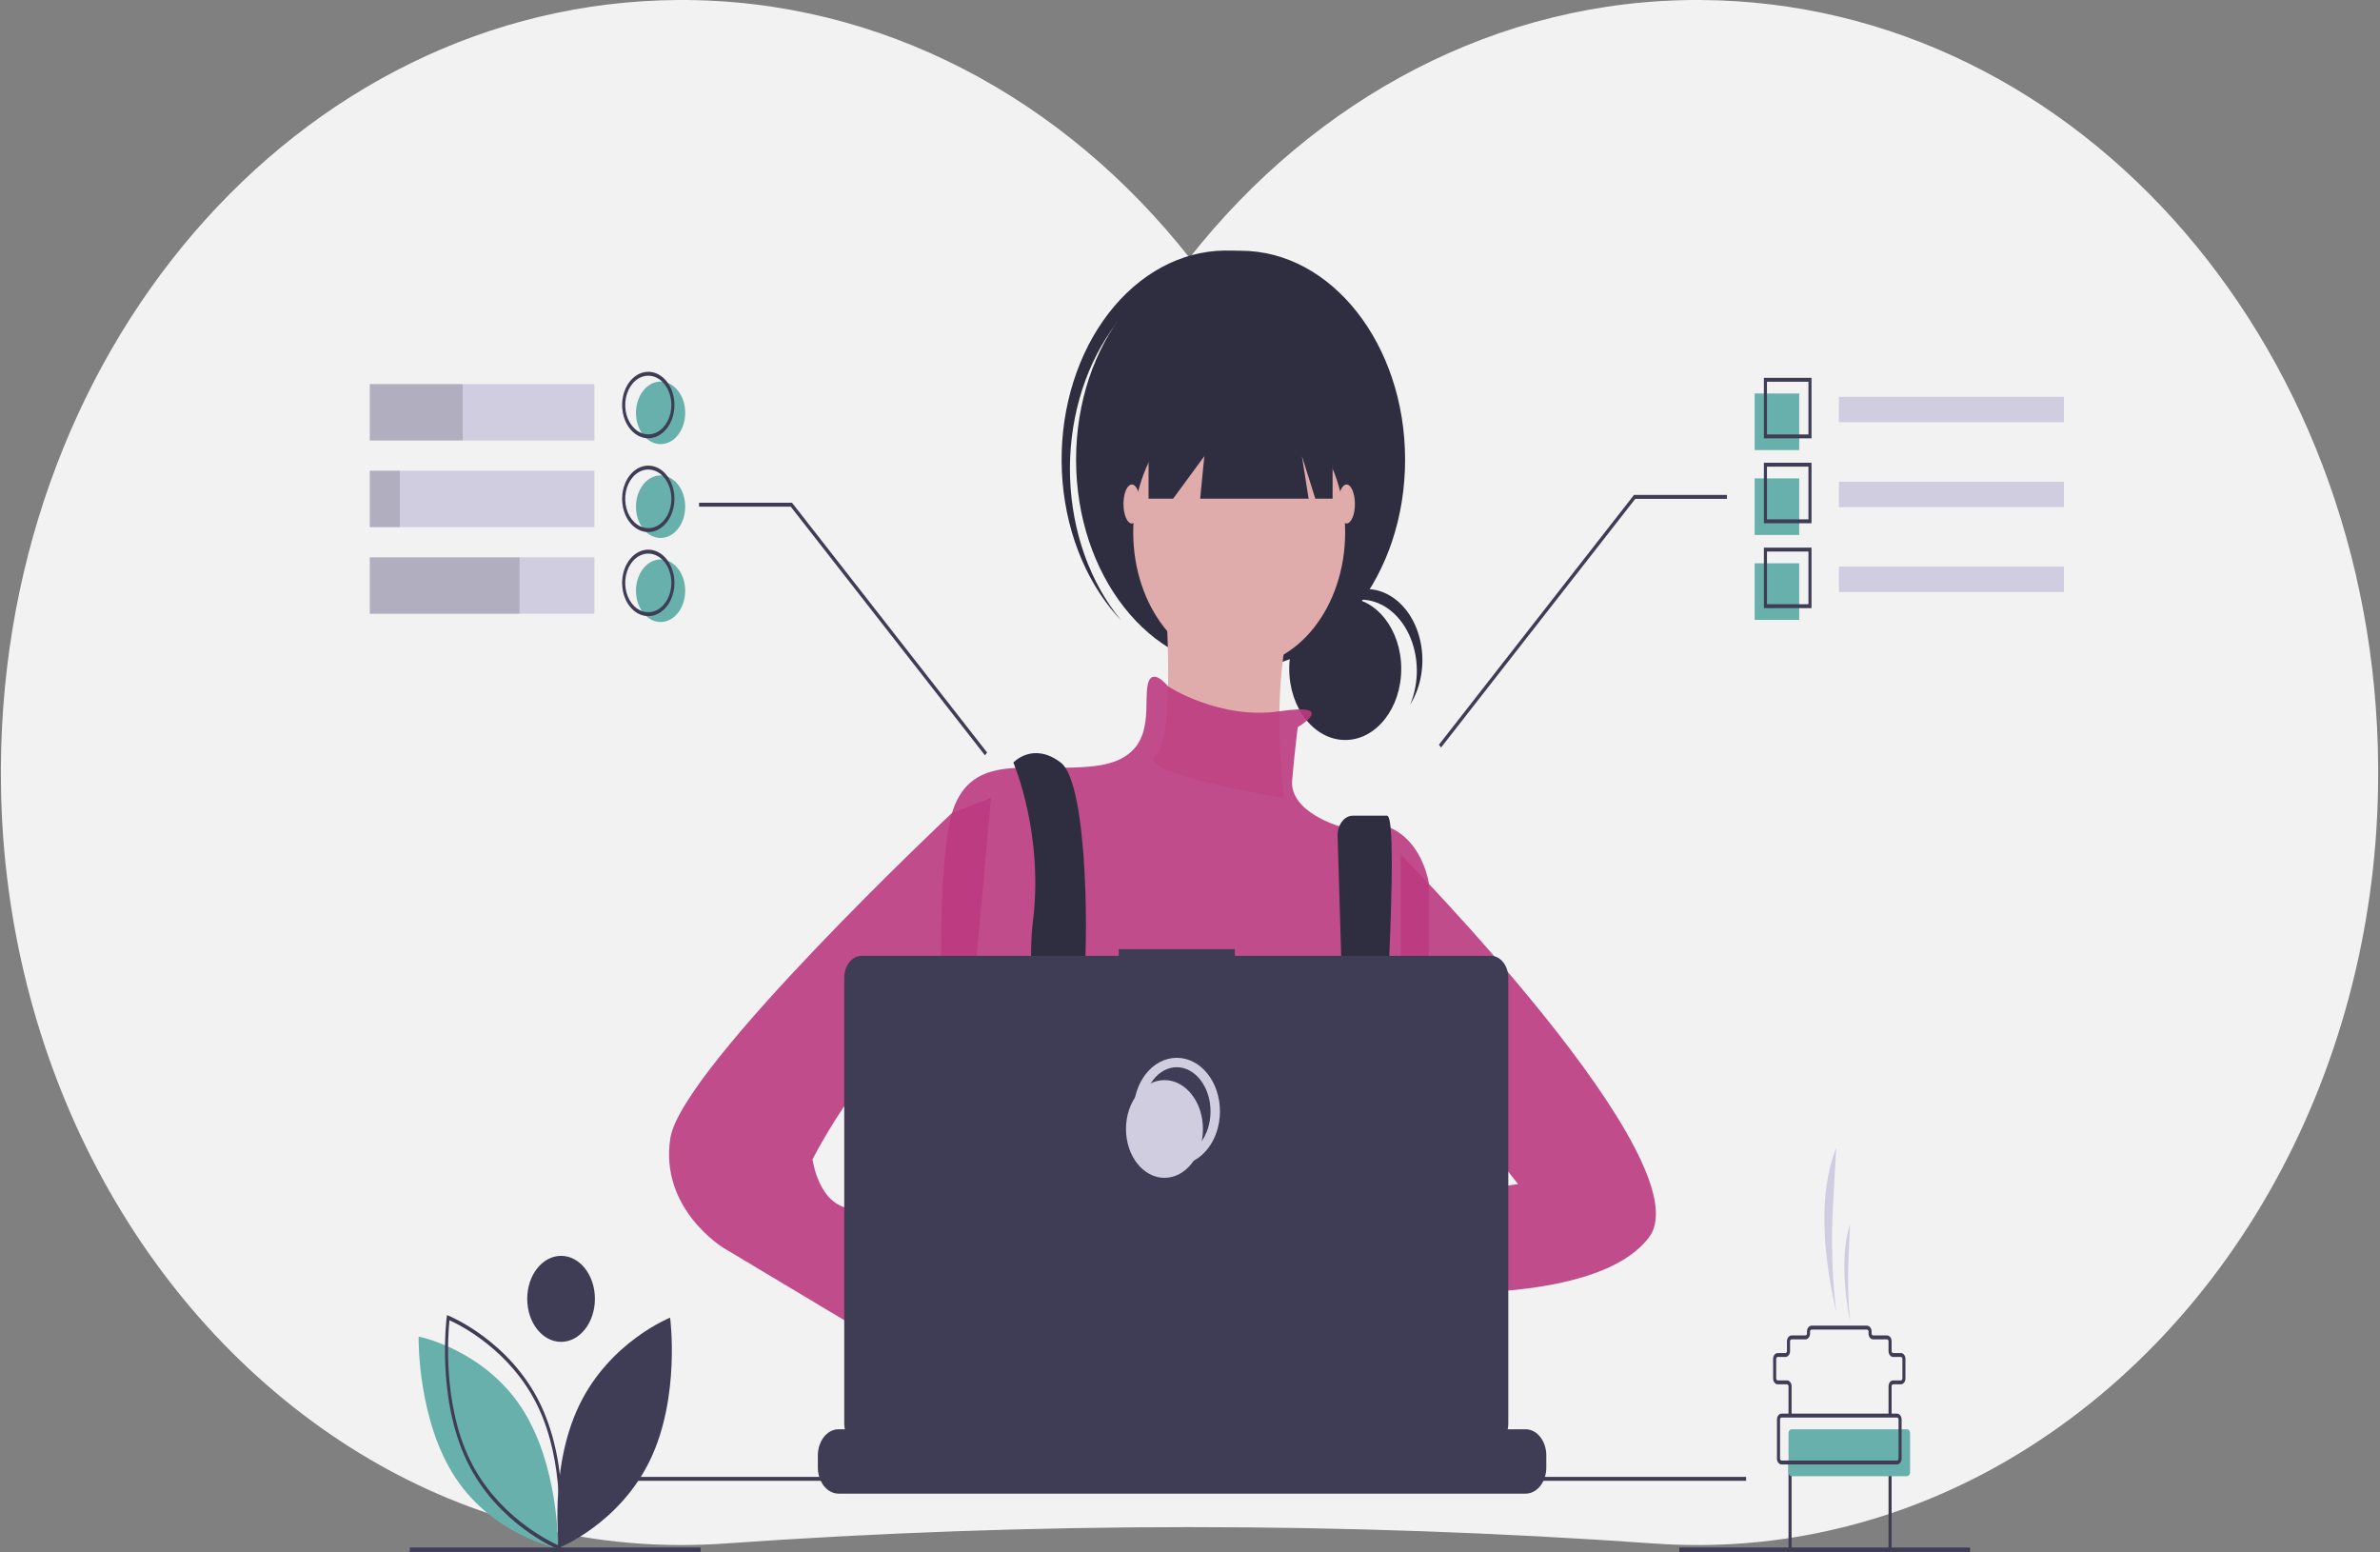 <svg width="506" height="330" viewBox="0 0 506 330" fill="none" xmlns="http://www.w3.org/2000/svg">
<rect x="0" y="0" width="506" height="330" fill="#808080" stroke="none"/>
<path d="M505.587 167.529C505.09 198.066 497.046 227.843 482.358 253.516C467.671 279.189 446.92 299.742 422.437 312.867C403.188 323.146 382.147 328.463 360.845 328.431C357.782 328.431 354.741 328.324 351.722 328.11C285.906 323.464 219.896 323.464 154.08 328.11C151.062 328.322 148.021 328.429 144.957 328.431C120.235 328.471 95.925 321.306 74.389 307.632C52.268 293.572 33.789 273.251 20.779 248.679C7.77 224.107 0.681 196.134 0.215 167.529C-1.39 75.592 63.219 0.425 144.281 0.002C187.454 -0.221 226.253 20.995 252.901 54.799C279.549 20.995 318.348 -0.221 361.521 0.002C442.583 0.425 507.192 75.592 505.587 167.529Z" fill="#F2F2F2"/>
<g clip-path="url(#clip0)">
<path d="M286.005 157.301C292.581 157.301 297.912 150.531 297.912 142.179C297.912 133.827 292.581 127.056 286.005 127.056C279.429 127.056 274.098 133.827 274.098 142.179C274.098 150.531 279.429 157.301 286.005 157.301Z" fill="#2F2E41"/>
<path d="M289.322 127.472C291.382 127.472 293.408 128.152 295.2 129.444C296.992 130.736 298.489 132.597 299.545 134.844C300.602 137.091 301.181 139.648 301.226 142.264C301.271 144.881 300.781 147.468 299.803 149.772C300.836 148.131 301.588 146.236 302.011 144.206C302.435 142.176 302.521 140.056 302.264 137.982C302.007 135.907 301.412 133.924 300.518 132.157C299.624 130.391 298.45 128.88 297.071 127.722C295.692 126.563 294.138 125.782 292.508 125.429C290.879 125.075 289.209 125.157 287.605 125.669C286.001 126.18 284.499 127.11 283.194 128.4C281.889 129.689 280.81 131.31 280.026 133.159C281.139 131.384 282.553 129.951 284.162 128.966C285.772 127.982 287.535 127.471 289.322 127.472Z" fill="#2F2E41"/>
<path d="M263.755 142.145C283.072 142.145 298.731 122.256 298.731 97.722C298.731 73.188 283.072 53.299 263.755 53.299C244.438 53.299 228.779 73.188 228.779 97.722C228.779 122.256 244.438 142.145 263.755 142.145Z" fill="#2F2E41"/>
<path d="M236.304 70.16C242.331 61.552 250.755 56.254 259.799 55.385C268.843 54.516 277.799 58.144 284.777 65.502C284.491 65.157 284.208 64.809 283.911 64.474C276.978 56.649 267.881 52.642 258.622 53.335C249.363 54.027 240.7 59.362 234.538 68.166C228.376 76.97 225.219 88.522 225.762 100.282C226.305 112.042 230.503 123.046 237.434 130.874C237.731 131.21 238.036 131.526 238.34 131.846C231.769 123.907 227.883 113.035 227.503 101.526C227.123 90.017 230.279 78.77 236.304 70.16Z" fill="#2F2E41"/>
<path d="M263.459 141.77C275.9 141.77 285.986 128.96 285.986 113.158C285.986 97.357 275.9 84.547 263.459 84.547C251.017 84.547 240.931 97.357 240.931 113.158C240.931 128.96 251.017 141.77 263.459 141.77Z" fill="#E0ABAB"/>
<path d="M247.452 122.194C247.452 122.194 250.416 156.829 245.674 160.593C240.931 164.358 272.944 169.628 272.944 169.628C272.944 169.628 268.201 131.982 280.057 122.194H247.452Z" fill="#E0ABAB"/>
<path d="M275.908 154.57C275.908 154.57 284.735 149.334 272.022 151.199C259.309 153.064 248.34 145.911 248.34 145.911C248.34 145.911 244.488 141.017 243.895 146.288C243.302 151.558 245.674 161.346 232.632 162.852C219.59 164.358 207.733 159.84 202.991 171.134C198.248 182.428 200.619 231.369 200.619 231.369C200.619 231.369 209.512 272.027 216.626 278.05C223.739 284.074 285.985 275.792 285.985 275.792L303.77 235.133V187.699C303.77 187.699 301.399 171.134 284.8 175.652C284.8 175.652 274.129 172.64 274.722 165.864C275.315 159.088 275.908 154.57 275.908 154.57Z" fill="#BC3A80" fill-opacity="0.9"/>
<path d="M218.978 306.823C219.345 304.795 219.59 303.648 219.59 303.648L219.4 301.999L217.447 285.154L216.626 278.049C223.738 274.285 225.518 256.966 225.518 256.966L225.786 256.763L227 255.84V255.836L231.358 252.516L231.446 252.45L233.206 253.937L236.782 256.966C249.292 268.65 262.031 268.443 269.893 266.602C274.699 265.476 277.685 263.743 277.685 263.743L286.309 260.091L286.577 259.979L286.842 260.029L291.9 261.001L291.992 261.022L292.41 261.101L291.239 271.384L289.541 286.33C294.027 289.347 298.015 295.014 301.502 301.999C302.274 303.545 303.022 305.153 303.746 306.823C304.688 308.984 305.588 311.231 306.445 313.533C306.55 313.808 306.651 314.086 306.753 314.364C307.083 315.266 307.41 316.176 307.728 317.09H217.408C217.526 316.172 217.644 315.295 217.758 314.452C217.764 314.423 217.768 314.394 217.771 314.364C217.814 314.082 217.853 313.808 217.889 313.533C218.288 310.791 218.674 308.502 218.978 306.823Z" fill="#2F2E41"/>
<path d="M215.44 162.099C215.44 162.099 221.961 177.157 219.59 195.981C217.218 214.804 226.704 261.486 226.704 261.486L233.817 259.227C233.817 259.227 229.075 220.074 230.26 211.039C231.446 202.004 231.446 166.616 225.518 162.099C219.59 157.581 215.44 162.099 215.44 162.099Z" fill="#2F2E41"/>
<path d="M284.383 177.748L286.875 261.109L291.617 264.874C291.617 264.874 298.435 173.393 294.878 173.393H287.64C287.198 173.393 286.76 173.507 286.354 173.729C285.947 173.951 285.58 174.275 285.276 174.682C284.971 175.09 284.735 175.572 284.581 176.099C284.428 176.626 284.36 177.187 284.383 177.748Z" fill="#2F2E41"/>
<path d="M229.964 259.603C231.601 259.603 232.928 257.918 232.928 255.839C232.928 253.759 231.601 252.074 229.964 252.074C228.327 252.074 227 253.759 227 255.839C227 257.918 228.327 259.603 229.964 259.603Z" fill="#68B0AB"/>
<path d="M289.246 263.368C290.883 263.368 292.21 261.683 292.21 259.604C292.21 257.524 290.883 255.839 289.246 255.839C287.609 255.839 286.282 257.524 286.282 259.604C286.282 261.683 287.609 263.368 289.246 263.368Z" fill="#68B0AB"/>
<path d="M244.192 77.394V106.006H249.409L256.048 96.971L255.159 106.006H278.22L276.797 96.971L279.642 106.006H283.318V77.394H244.192Z" fill="#2F2E41"/>
<path d="M240.635 111.276C241.617 111.276 242.413 109.422 242.413 107.135C242.413 104.848 241.617 102.994 240.635 102.994C239.653 102.994 238.856 104.848 238.856 107.135C238.856 109.422 239.653 111.276 240.635 111.276Z" fill="#E0ABAB"/>
<path d="M286.282 111.276C287.264 111.276 288.061 109.422 288.061 107.135C288.061 104.848 287.264 102.994 286.282 102.994C285.3 102.994 284.504 104.848 284.504 107.135C284.504 109.422 285.3 111.276 286.282 111.276Z" fill="#E0ABAB"/>
<path d="M298.435 259.227C298.435 259.227 271.461 252.827 269.683 264.121C267.904 275.415 299.62 270.521 299.62 270.521L298.435 259.227Z" fill="#FFB8B8"/>
<path d="M297.842 181.675C297.842 181.675 362.459 247.18 350.603 262.992C338.746 278.803 293.692 274.285 293.692 274.285L296.656 255.462L322.74 251.698L309.698 235.133L297.842 236.639V181.675Z" fill="#BC3A80" fill-opacity="0.9"/>
<path d="M202.398 290.85L210.697 299.132C210.697 299.132 216.626 322.473 225.518 315.696C234.41 308.92 217.218 284.826 217.218 284.826L207.141 280.309L202.398 290.85Z" fill="#FFB8B8"/>
<path d="M210.697 169.628L202.42 172.792C202.42 172.792 144.894 226.851 142.523 241.909C140.152 256.968 153.787 265.25 153.787 265.25L205.362 296.12L210.697 278.05L186.392 262.238C186.392 262.238 188.17 257.721 181.056 256.968C173.943 256.215 172.757 246.427 172.757 246.427C172.757 246.427 186.985 218.568 194.691 224.592C202.398 230.615 204.769 235.133 204.769 235.133L210.697 169.628Z" fill="#BC3A80" fill-opacity="0.9"/>
<path d="M328.754 309.403V311.925C328.755 312.617 328.654 313.304 328.456 313.949C328.368 314.236 328.262 314.514 328.139 314.78C327.749 315.611 327.195 316.299 326.533 316.777C325.871 317.255 325.122 317.506 324.36 317.506H178.271C177.51 317.506 176.761 317.255 176.098 316.777C175.436 316.299 174.883 315.611 174.493 314.78C174.369 314.514 174.263 314.236 174.175 313.949C173.978 313.304 173.877 312.617 173.878 311.925V309.403C173.878 308.67 173.991 307.945 174.212 307.267C174.433 306.59 174.756 305.975 175.164 305.457C175.572 304.939 176.057 304.528 176.59 304.247C177.123 303.967 177.694 303.823 178.271 303.823H186.692V302.647C186.692 302.616 186.697 302.586 186.706 302.558C186.715 302.53 186.729 302.504 186.746 302.482C186.763 302.461 186.783 302.444 186.805 302.432C186.827 302.42 186.851 302.414 186.875 302.414H191.269C191.293 302.414 191.317 302.42 191.339 302.432C191.361 302.444 191.382 302.461 191.399 302.482C191.416 302.504 191.429 302.53 191.438 302.558C191.448 302.586 191.452 302.616 191.452 302.647V303.823H194.197V302.647C194.197 302.616 194.202 302.586 194.211 302.558C194.22 302.53 194.234 302.504 194.251 302.482C194.268 302.461 194.288 302.444 194.31 302.432C194.332 302.42 194.356 302.414 194.38 302.414H198.774C198.798 302.414 198.822 302.42 198.844 302.432C198.866 302.444 198.886 302.461 198.903 302.482C198.92 302.504 198.934 302.53 198.943 302.558C198.952 302.586 198.957 302.616 198.957 302.647V303.823H201.705V302.647C201.705 302.616 201.71 302.586 201.719 302.558C201.728 302.53 201.742 302.504 201.759 302.482C201.776 302.461 201.796 302.444 201.818 302.432C201.84 302.42 201.864 302.414 201.888 302.414H206.282C206.306 302.414 206.33 302.42 206.352 302.432C206.374 302.444 206.395 302.461 206.412 302.482C206.429 302.504 206.442 302.53 206.451 302.558C206.46 302.586 206.465 302.616 206.465 302.647V303.823H209.21V302.647C209.21 302.616 209.215 302.586 209.224 302.558C209.233 302.53 209.246 302.504 209.263 302.482C209.28 302.461 209.301 302.444 209.323 302.432C209.345 302.42 209.369 302.414 209.393 302.414H213.787C213.811 302.414 213.835 302.42 213.857 302.432C213.879 302.444 213.899 302.461 213.916 302.482C213.933 302.504 213.947 302.53 213.956 302.558C213.965 302.586 213.97 302.616 213.97 302.647V303.823H216.715V302.647C216.715 302.616 216.719 302.586 216.729 302.558C216.738 302.53 216.751 302.504 216.768 302.482C216.785 302.461 216.805 302.444 216.828 302.432C216.85 302.42 216.874 302.414 216.898 302.414H221.292C221.316 302.414 221.339 302.42 221.362 302.432C221.384 302.444 221.404 302.461 221.421 302.482C221.438 302.504 221.452 302.53 221.461 302.558C221.47 302.586 221.475 302.616 221.475 302.647V303.823H224.223V302.647C224.223 302.616 224.227 302.586 224.237 302.558C224.246 302.53 224.259 302.504 224.276 302.482C224.293 302.461 224.314 302.444 224.336 302.432C224.358 302.42 224.382 302.414 224.406 302.414H228.8C228.824 302.414 228.848 302.42 228.87 302.432C228.892 302.444 228.912 302.461 228.929 302.482C228.946 302.504 228.96 302.53 228.969 302.558C228.978 302.586 228.983 302.616 228.983 302.647V303.823H231.728V302.647C231.728 302.616 231.732 302.586 231.741 302.558C231.751 302.53 231.764 302.504 231.781 302.482C231.798 302.461 231.818 302.444 231.841 302.432C231.863 302.42 231.887 302.414 231.911 302.414H266.327C266.351 302.414 266.375 302.42 266.397 302.432C266.419 302.444 266.44 302.461 266.457 302.482C266.474 302.504 266.487 302.53 266.496 302.558C266.505 302.586 266.51 302.616 266.51 302.647V303.823H269.258V302.647C269.258 302.616 269.263 302.586 269.272 302.558C269.281 302.53 269.295 302.504 269.312 302.482C269.329 302.461 269.349 302.444 269.371 302.432C269.394 302.42 269.417 302.414 269.441 302.414H273.835C273.883 302.415 273.93 302.44 273.964 302.483C273.998 302.527 274.018 302.585 274.018 302.647V303.823H276.763V302.647C276.763 302.616 276.768 302.586 276.777 302.558C276.786 302.53 276.8 302.504 276.817 302.482C276.834 302.461 276.854 302.444 276.876 302.432C276.898 302.42 276.922 302.414 276.946 302.414H281.34C281.364 302.414 281.388 302.42 281.41 302.432C281.432 302.444 281.452 302.461 281.469 302.482C281.487 302.504 281.5 302.53 281.509 302.558C281.518 302.586 281.523 302.616 281.523 302.647V303.823H284.268V302.647C284.268 302.616 284.273 302.586 284.282 302.558C284.291 302.53 284.304 302.504 284.321 302.482C284.338 302.461 284.359 302.444 284.381 302.432C284.403 302.42 284.427 302.414 284.451 302.414H288.845C288.869 302.414 288.893 302.42 288.915 302.432C288.937 302.444 288.957 302.461 288.974 302.482C288.991 302.504 289.005 302.53 289.014 302.558C289.023 302.586 289.028 302.616 289.028 302.647V303.823H291.776V302.647C291.776 302.616 291.781 302.586 291.79 302.558C291.799 302.53 291.812 302.504 291.83 302.482C291.847 302.461 291.867 302.444 291.889 302.432C291.911 302.42 291.935 302.414 291.959 302.414H296.353C296.401 302.415 296.447 302.44 296.48 302.484C296.514 302.527 296.533 302.586 296.533 302.647V303.823H299.281V302.647C299.281 302.616 299.285 302.586 299.295 302.558C299.304 302.53 299.317 302.504 299.334 302.482C299.351 302.461 299.372 302.444 299.394 302.432C299.416 302.42 299.44 302.414 299.464 302.414H303.858C303.882 302.414 303.905 302.42 303.928 302.432C303.95 302.444 303.97 302.461 303.987 302.482C304.004 302.504 304.018 302.53 304.027 302.558C304.036 302.586 304.041 302.616 304.041 302.647V303.823H306.786V302.647C306.786 302.616 306.79 302.586 306.799 302.558C306.809 302.53 306.822 302.504 306.839 302.482C306.856 302.461 306.876 302.444 306.899 302.432C306.921 302.42 306.945 302.414 306.969 302.414H311.362C311.386 302.414 311.41 302.42 311.433 302.432C311.455 302.444 311.475 302.461 311.492 302.482C311.509 302.504 311.523 302.53 311.532 302.558C311.541 302.586 311.546 302.616 311.546 302.647V303.823H324.36C324.937 303.823 325.508 303.967 326.042 304.247C326.575 304.528 327.059 304.939 327.467 305.457C327.875 305.975 328.199 306.59 328.42 307.267C328.64 307.945 328.754 308.67 328.754 309.403Z" fill="#3F3D56"/>
<path d="M371.233 313.947H131.432V314.778H371.233V313.947Z" fill="#3F3D56"/>
<path d="M316.99 203.185H262.538V201.76H237.847V203.185H183.171C182.194 203.185 181.258 203.678 180.567 204.556C179.876 205.433 179.488 206.623 179.488 207.863V302.562C179.488 303.803 179.876 304.993 180.567 305.87C181.258 306.747 182.194 307.24 183.171 307.24H316.99C317.967 307.24 318.903 306.747 319.594 305.87C320.285 304.993 320.673 303.803 320.673 302.562V207.863C320.673 207.249 320.578 206.641 320.393 206.073C320.208 205.506 319.936 204.99 319.594 204.556C319.252 204.121 318.846 203.777 318.399 203.542C317.952 203.306 317.473 203.185 316.99 203.185Z" fill="#3F3D56"/>
<path d="M250.188 246.635C254.705 246.635 258.367 241.984 258.367 236.248C258.367 230.511 254.705 225.86 250.188 225.86C245.671 225.86 242.009 230.511 242.009 236.248C242.009 241.984 245.671 246.635 250.188 246.635Z" stroke="#D0CDE1" stroke-width="2" stroke-miterlimit="10"/>
<path d="M247.571 250.375C252.088 250.375 255.749 245.724 255.749 239.987C255.749 234.25 252.088 229.599 247.571 229.599C243.054 229.599 239.392 234.25 239.392 239.987C239.392 245.724 243.054 250.375 247.571 250.375Z" fill="#D0CDE1"/>
<path d="M148.958 328.961H87.127V329.9H148.958V328.961Z" fill="#3F3D56"/>
<path d="M418.857 328.961H357.026V329.9H418.857V328.961Z" fill="#3F3D56"/>
<path d="M123.153 298.699C116.639 312.205 118.88 329.006 118.88 329.006C118.88 329.006 131.682 323.908 138.196 310.402C144.71 296.895 142.469 280.094 142.469 280.094C142.469 280.094 129.667 285.192 123.153 298.699Z" fill="#3F3D56"/>
<path d="M118.614 329.117L118.244 329.043C118.11 329.016 104.779 326.21 96.795 314.078C88.811 301.946 89.003 284.785 89.006 284.613L89.014 284.137L89.384 284.212C89.518 284.239 102.849 287.044 110.833 299.177C118.817 311.309 118.625 328.469 118.622 328.641L118.614 329.117Z" fill="#68B0AB"/>
<path d="M119.14 329.545L118.782 329.402C118.653 329.351 105.788 324.102 99.285 310.619C92.782 297.135 94.946 280.195 94.968 280.025L95.031 279.555L95.389 279.698C95.518 279.749 108.383 284.998 114.886 298.482C121.389 311.965 119.225 328.906 119.203 329.075L119.14 329.545ZM95.559 280.649C95.263 283.492 94.082 298.24 99.843 310.185C105.604 322.129 116.484 327.494 118.612 328.451C118.908 325.608 120.089 310.86 114.328 298.916C108.567 286.971 97.687 281.606 95.559 280.649H95.559Z" fill="#3F3D56"/>
<path d="M119.286 285.241C123.261 285.241 126.483 281.148 126.483 276.099C126.483 271.051 123.261 266.958 119.286 266.958C115.311 266.958 112.089 271.051 112.089 276.099C112.089 281.148 115.311 285.241 119.286 285.241Z" fill="#3F3D56"/>
<path d="M209.405 160.558L168.117 107.704H148.625V106.873H168.39L168.486 106.996L209.871 159.974L209.405 160.558Z" fill="#3F3D56"/>
<path d="M306.38 158.896L347.668 106.042H367.16V105.211H347.395L347.299 105.334L305.915 158.311L306.38 158.896Z" fill="#3F3D56"/>
<path d="M126.379 81.647H78.615V93.645H126.379V81.647Z" fill="#D0CDE1"/>
<path d="M126.379 100.059H78.615V112.057H126.379V100.059Z" fill="#D0CDE1"/>
<path d="M126.379 118.471H78.615V130.469H126.379V118.471Z" fill="#D0CDE1"/>
<path opacity="0.15" d="M98.374 81.647H78.615V93.645H98.374V81.647Z" fill="black"/>
<path opacity="0.15" d="M85.012 100.059H78.615V112.057H85.012V100.059Z" fill="black"/>
<path opacity="0.15" d="M110.457 118.471H78.615V130.469H110.457V118.471Z" fill="black"/>
<path d="M438.807 84.343H390.969V89.757H438.807V84.343Z" fill="#D0CDE1"/>
<path d="M382.522 83.642H373.049V95.673H382.522V83.642Z" fill="#68B0AB"/>
<path d="M382.522 101.689H373.049V113.72H382.522V101.689Z" fill="#68B0AB"/>
<path d="M382.522 119.735H373.049V131.766H382.522V119.735Z" fill="#68B0AB"/>
<path d="M385.139 93.18H375.012V80.318H385.139V93.18ZM375.667 92.349H384.485V81.149H375.667V92.349Z" fill="#3F3D56"/>
<path d="M438.807 102.389H390.969V107.803H438.807V102.389Z" fill="#D0CDE1"/>
<path d="M385.139 111.227H375.012V98.365H385.139V111.227ZM375.667 110.396H384.485V99.195H375.667V110.396Z" fill="#3F3D56"/>
<path d="M438.807 120.436H390.969V125.85H438.807V120.436Z" fill="#D0CDE1"/>
<path d="M385.139 129.273H375.012V116.411H385.139V129.273ZM375.667 128.442H384.485V117.242H375.667V128.442Z" fill="#3F3D56"/>
<path d="M140.446 94.408C143.337 94.408 145.68 91.432 145.68 87.76C145.68 84.088 143.337 81.112 140.446 81.112C137.555 81.112 135.212 84.088 135.212 87.76C135.212 91.432 137.555 94.408 140.446 94.408Z" fill="#68B0AB"/>
<path d="M140.446 114.352C143.337 114.352 145.68 111.376 145.68 107.704C145.68 104.033 143.337 101.056 140.446 101.056C137.555 101.056 135.212 104.033 135.212 107.704C135.212 111.376 137.555 114.352 140.446 114.352Z" fill="#68B0AB"/>
<path d="M140.446 132.219C143.337 132.219 145.68 129.242 145.68 125.571C145.68 121.899 143.337 118.923 140.446 118.923C137.555 118.923 135.212 121.899 135.212 125.571C135.212 129.242 137.555 132.219 140.446 132.219Z" fill="#68B0AB"/>
<path d="M137.829 93.162C136.729 93.162 135.654 92.747 134.739 91.971C133.824 91.195 133.112 90.092 132.691 88.801C132.27 87.51 132.16 86.09 132.374 84.72C132.589 83.35 133.118 82.091 133.896 81.103C134.674 80.115 135.665 79.443 136.744 79.17C137.823 78.898 138.941 79.037 139.957 79.572C140.973 80.107 141.842 81.012 142.453 82.174C143.064 83.335 143.39 84.701 143.39 86.098C143.389 87.971 142.802 89.766 141.76 91.091C140.717 92.415 139.303 93.16 137.829 93.162ZM137.829 79.865C136.858 79.865 135.91 80.231 135.103 80.916C134.296 81.601 133.667 82.574 133.295 83.713C132.924 84.852 132.827 86.105 133.016 87.314C133.205 88.523 133.673 89.633 134.359 90.505C135.045 91.377 135.92 91.97 136.872 92.211C137.823 92.451 138.81 92.328 139.707 91.856C140.603 91.385 141.37 90.586 141.909 89.561C142.448 88.536 142.736 87.331 142.736 86.098C142.735 84.446 142.217 82.861 141.297 81.693C140.377 80.525 139.13 79.867 137.829 79.865Z" fill="#3F3D56"/>
<path d="M137.829 113.105C136.729 113.105 135.654 112.691 134.739 111.915C133.824 111.139 133.112 110.035 132.691 108.745C132.27 107.454 132.16 106.034 132.374 104.664C132.589 103.293 133.118 102.035 133.896 101.047C134.674 100.059 135.665 99.386 136.744 99.114C137.823 98.841 138.941 98.981 139.957 99.516C140.973 100.05 141.842 100.956 142.453 102.117C143.064 103.279 143.39 104.645 143.39 106.042C143.389 107.914 142.802 109.71 141.76 111.034C140.717 112.358 139.303 113.103 137.829 113.105ZM137.829 99.809C136.858 99.809 135.91 100.175 135.103 100.859C134.296 101.544 133.667 102.518 133.295 103.657C132.924 104.795 132.827 106.049 133.016 107.258C133.205 108.467 133.673 109.577 134.359 110.449C135.045 111.32 135.92 111.914 136.872 112.154C137.823 112.395 138.81 112.272 139.707 111.8C140.603 111.328 141.37 110.529 141.909 109.504C142.448 108.479 142.736 107.274 142.736 106.042C142.735 104.389 142.217 102.805 141.297 101.637C140.377 100.468 139.13 99.811 137.829 99.809Z" fill="#3F3D56"/>
<path d="M137.829 130.972C136.729 130.972 135.654 130.558 134.739 129.782C133.824 129.006 133.112 127.903 132.691 126.612C132.27 125.321 132.16 123.901 132.374 122.531C132.589 121.161 133.118 119.902 133.896 118.914C134.674 117.926 135.665 117.253 136.744 116.981C137.823 116.708 138.941 116.848 139.957 117.383C140.973 117.918 141.842 118.823 142.453 119.984C143.064 121.146 143.39 122.512 143.39 123.909C143.389 125.782 142.802 127.577 141.76 128.901C140.717 130.225 139.303 130.97 137.829 130.972ZM137.829 117.676C136.858 117.676 135.91 118.042 135.103 118.727C134.296 119.411 133.667 120.385 133.295 121.524C132.924 122.663 132.827 123.916 133.016 125.125C133.205 126.334 133.673 127.444 134.359 128.316C135.045 129.188 135.92 129.781 136.872 130.022C137.823 130.262 138.81 130.139 139.707 129.667C140.603 129.195 141.37 128.396 141.909 127.371C142.448 126.347 142.736 125.142 142.736 123.909C142.735 122.256 142.217 120.672 141.297 119.504C140.377 118.335 139.13 117.678 137.829 117.676Z" fill="#3F3D56"/>
<path d="M402.166 300.915H401.512V294.682C401.512 294.352 401.615 294.035 401.799 293.801C401.983 293.567 402.233 293.436 402.493 293.435H404.129C404.216 293.435 404.299 293.392 404.36 293.314C404.421 293.236 404.456 293.13 404.456 293.02V288.865C404.456 288.755 404.421 288.649 404.36 288.571C404.299 288.493 404.216 288.449 404.129 288.449H402.493C402.233 288.449 401.983 288.318 401.799 288.084C401.615 287.85 401.512 287.533 401.512 287.203V285.125C401.512 285.015 401.477 284.91 401.416 284.832C401.354 284.754 401.271 284.71 401.184 284.71H398.24C397.98 284.709 397.73 284.578 397.546 284.344C397.362 284.111 397.259 283.794 397.259 283.463V283.048C397.259 282.938 397.224 282.832 397.163 282.754C397.101 282.676 397.018 282.632 396.931 282.632H385.154C385.067 282.632 384.984 282.676 384.923 282.754C384.861 282.832 384.827 282.938 384.827 283.048V283.463C384.827 283.794 384.723 284.111 384.539 284.344C384.355 284.578 384.106 284.709 383.845 284.71H380.901C380.814 284.71 380.731 284.754 380.67 284.832C380.609 284.91 380.574 285.015 380.574 285.125V287.203C380.574 287.533 380.47 287.85 380.286 288.084C380.102 288.318 379.853 288.449 379.593 288.449H377.957C377.87 288.449 377.787 288.493 377.726 288.571C377.664 288.649 377.63 288.755 377.63 288.865V293.02C377.63 293.13 377.664 293.236 377.726 293.314C377.787 293.392 377.87 293.435 377.957 293.435H379.92C380.18 293.436 380.429 293.567 380.613 293.801C380.797 294.035 380.901 294.352 380.901 294.682V300.915H380.247V294.682C380.247 294.572 380.212 294.466 380.151 294.388C380.09 294.31 380.006 294.267 379.92 294.267H377.957C377.697 294.266 377.447 294.135 377.263 293.901C377.079 293.667 376.976 293.35 376.975 293.02V288.865C376.976 288.534 377.079 288.218 377.263 287.984C377.447 287.75 377.697 287.619 377.957 287.618H379.593C379.679 287.618 379.762 287.575 379.824 287.497C379.885 287.419 379.92 287.313 379.92 287.203V285.125C379.92 284.795 380.023 284.478 380.207 284.244C380.391 284.011 380.641 283.879 380.901 283.879H383.845C383.932 283.879 384.015 283.835 384.077 283.757C384.138 283.679 384.173 283.573 384.173 283.463V283.048C384.173 282.717 384.276 282.4 384.46 282.167C384.644 281.933 384.894 281.802 385.154 281.801H396.931C397.192 281.802 397.441 281.933 397.625 282.167C397.809 282.4 397.913 282.717 397.913 283.048V283.463C397.913 283.573 397.947 283.679 398.009 283.757C398.07 283.835 398.153 283.879 398.24 283.879H401.184C401.445 283.879 401.694 284.011 401.878 284.244C402.062 284.478 402.166 284.795 402.166 285.125V287.203C402.166 287.313 402.2 287.419 402.262 287.497C402.323 287.575 402.406 287.618 402.493 287.618H404.129C404.389 287.619 404.638 287.75 404.822 287.984C405.006 288.218 405.11 288.534 405.11 288.865V293.02C405.11 293.35 405.006 293.667 404.822 293.901C404.638 294.135 404.389 294.266 404.129 294.267H402.493C402.406 294.267 402.323 294.31 402.262 294.388C402.2 294.466 402.166 294.572 402.166 294.682V300.915Z" fill="#3F3D56"/>
<path d="M401.184 330H381.228C380.968 330 380.719 329.869 380.535 329.635C380.351 329.401 380.247 329.084 380.247 328.754V310.887H380.901V328.754C380.901 328.864 380.936 328.97 380.997 329.048C381.058 329.126 381.142 329.169 381.228 329.169H401.184C401.271 329.169 401.354 329.126 401.416 329.048C401.477 328.97 401.512 328.864 401.512 328.754V310.887H402.166V328.754C402.166 329.084 402.062 329.401 401.878 329.635C401.694 329.869 401.445 330 401.184 330Z" fill="#3F3D56"/>
<path d="M405.437 303.823H380.901C380.54 303.823 380.247 304.195 380.247 304.654V312.964C380.247 313.423 380.54 313.795 380.901 313.795H405.437C405.799 313.795 406.092 313.423 406.092 312.964V304.654C406.092 304.195 405.799 303.823 405.437 303.823Z" fill="#68B0AB"/>
<path d="M403.311 311.302H378.774C378.514 311.302 378.265 311.17 378.081 310.937C377.897 310.703 377.793 310.386 377.793 310.056V301.746C377.793 301.415 377.897 301.098 378.081 300.865C378.265 300.631 378.514 300.499 378.774 300.499H403.311C403.571 300.499 403.82 300.631 404.004 300.865C404.188 301.098 404.292 301.415 404.292 301.746V310.056C404.292 310.386 404.188 310.703 404.004 310.937C403.82 311.17 403.571 311.302 403.311 311.302ZM378.774 301.33C378.688 301.33 378.604 301.374 378.543 301.452C378.482 301.53 378.447 301.635 378.447 301.746V310.056C378.447 310.166 378.482 310.271 378.543 310.349C378.604 310.427 378.688 310.471 378.774 310.471H403.311C403.397 310.471 403.481 310.427 403.542 310.349C403.603 310.271 403.638 310.166 403.638 310.056V301.746C403.638 301.635 403.603 301.53 403.542 301.452C403.481 301.374 403.397 301.33 403.311 301.33H378.774Z" fill="#3F3D56"/>
<path d="M390.388 278.893C389.519 271.452 389.289 263.913 389.703 256.409L390.388 243.99C386.612 253.533 387.466 266.092 390.388 278.893V278.893Z" fill="#D0CDE1"/>
<path d="M393.333 280.97C392.914 276.53 392.804 272.052 393.003 267.587L393.333 260.195C391.516 265.875 391.926 273.351 393.333 280.97Z" fill="#D0CDE1"/>
</g>
<defs>
<clipPath id="clip0">
<rect width="360.192" height="276.749" fill="white" transform="translate(78.615 53.252)"/>
</clipPath>
</defs>
</svg>
